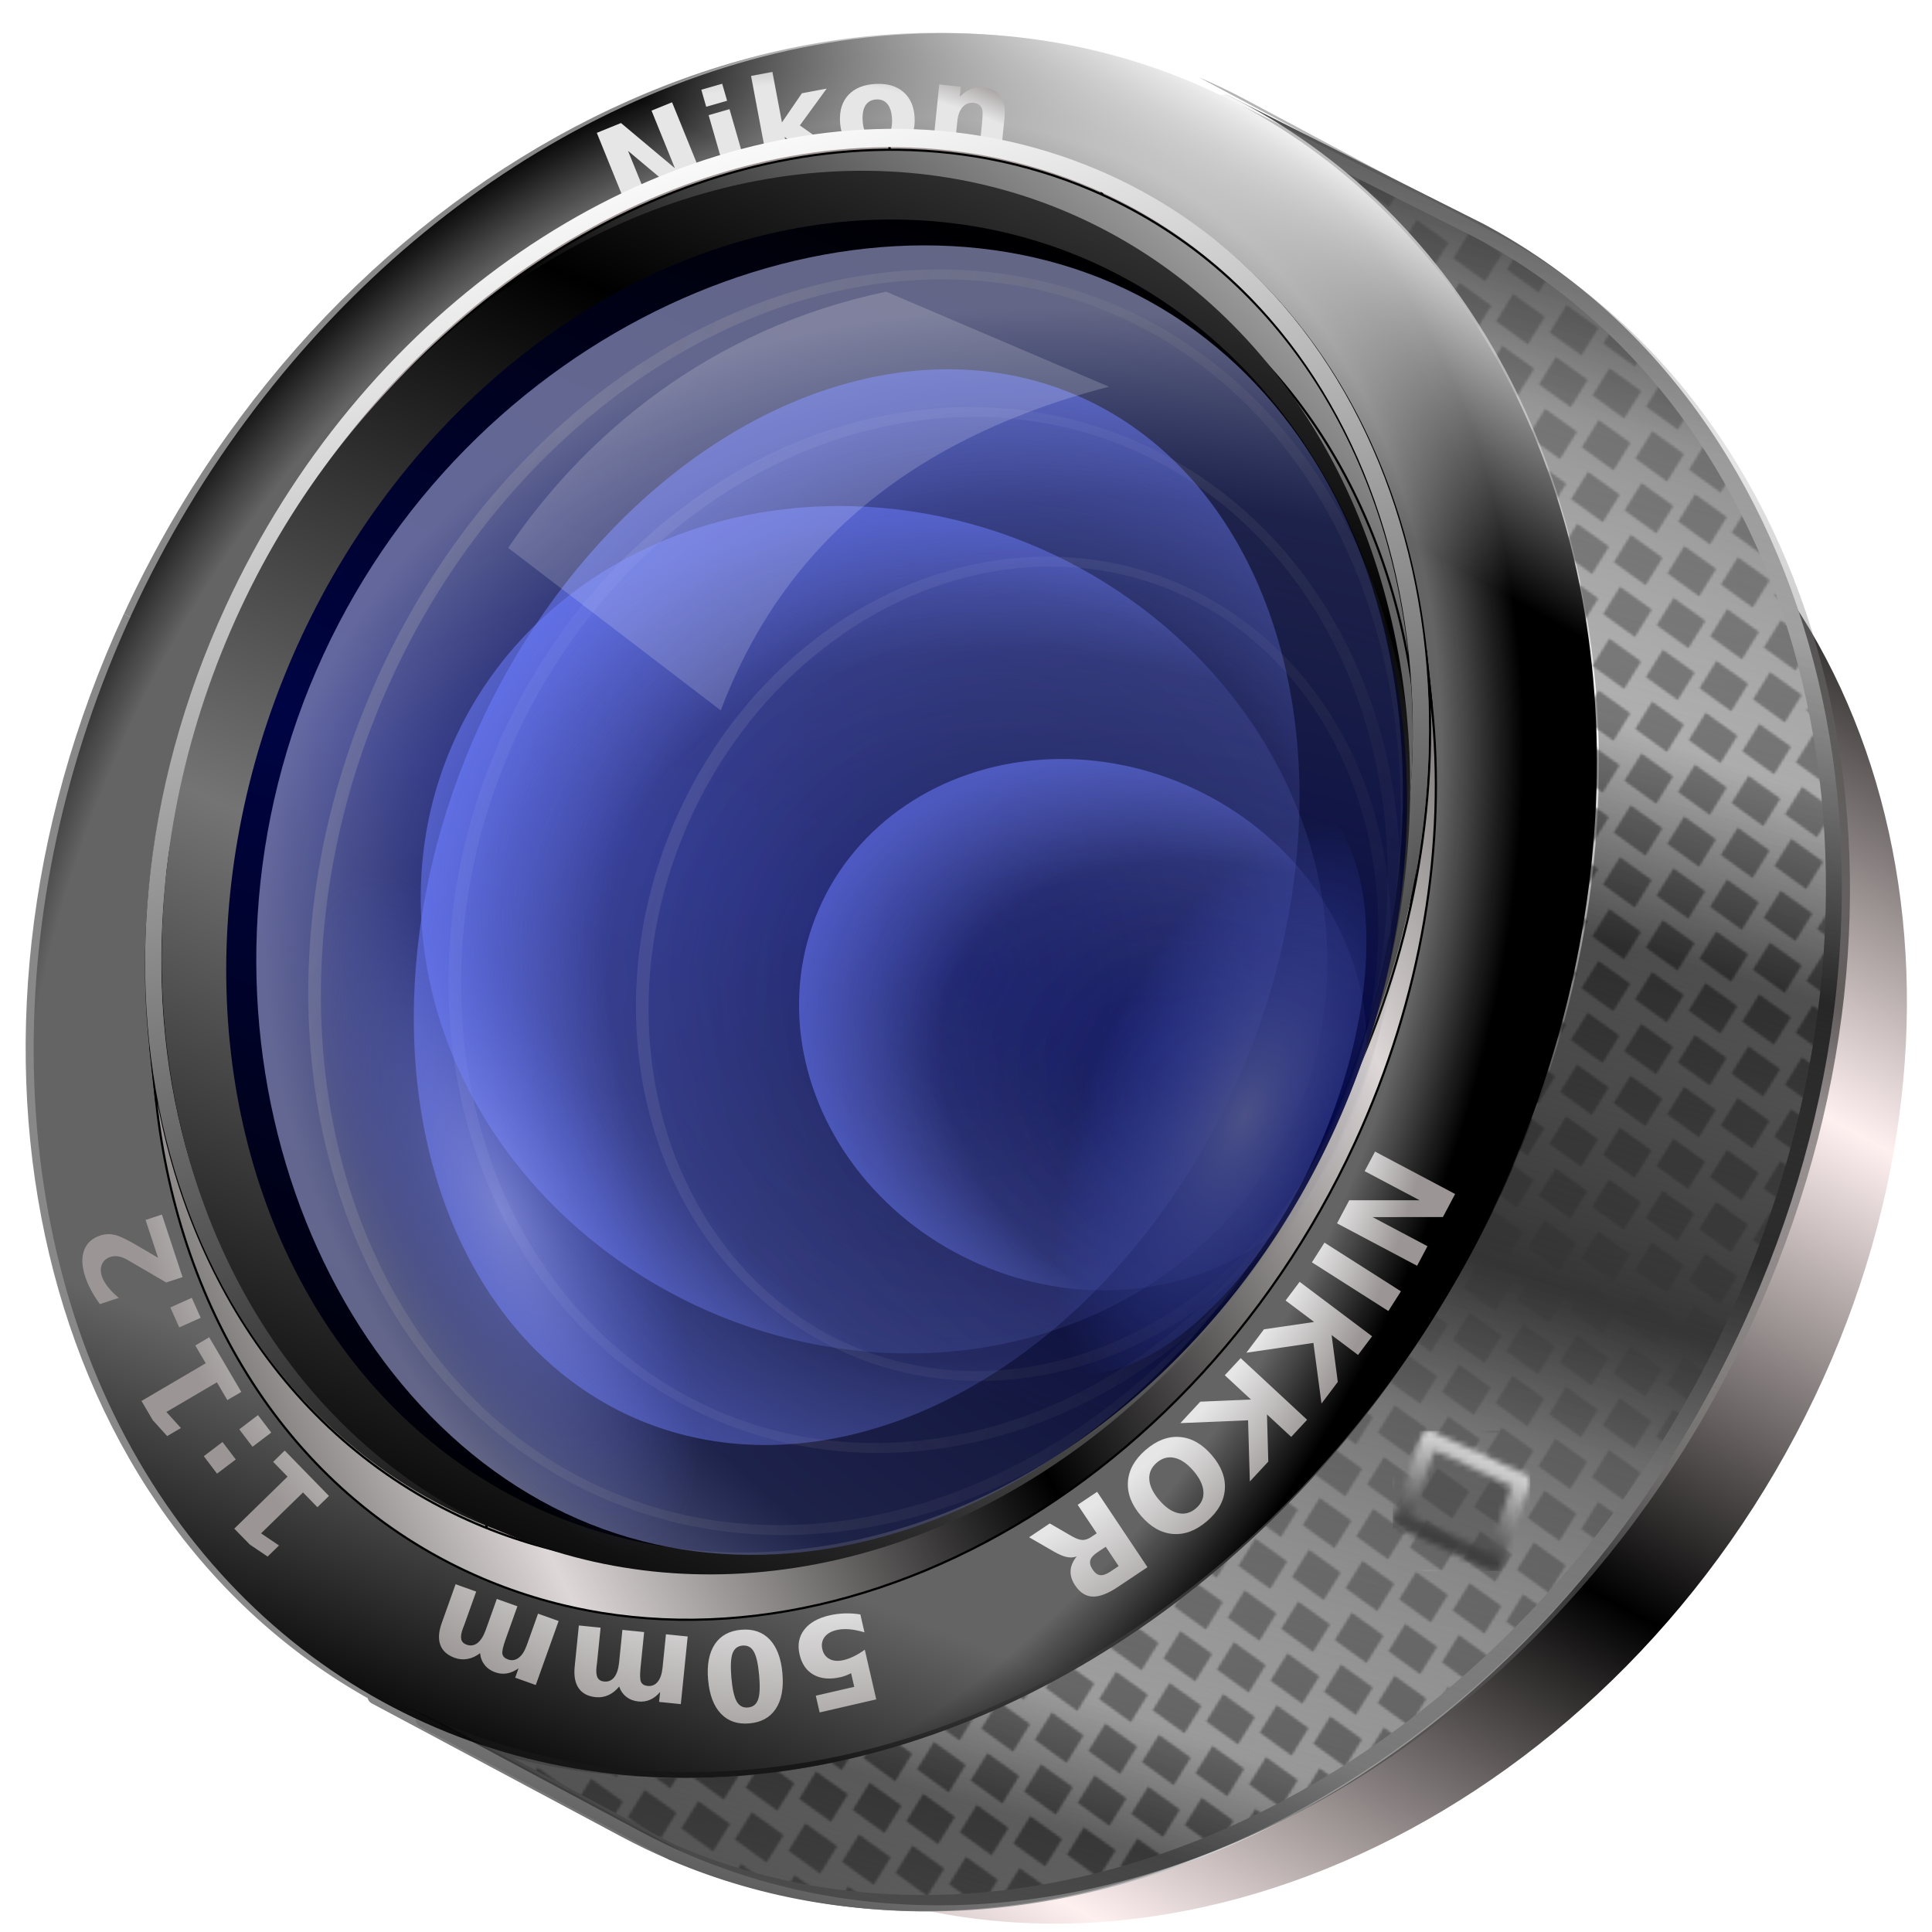 <?xml version="1.0" encoding="UTF-8" standalone="no"?>
<svg
   xmlns:dc="http://purl.org/dc/elements/1.1/"
   xmlns:cc="http://creativecommons.org/ns#"
   xmlns:rdf="http://www.w3.org/1999/02/22-rdf-syntax-ns#"
   xmlns:svg="http://www.w3.org/2000/svg"
   xmlns="http://www.w3.org/2000/svg"
   xmlns:xlink="http://www.w3.org/1999/xlink"
   xmlns:sodipodi="http://sodipodi.sourceforge.net/DTD/sodipodi-0.dtd"
   xmlns:inkscape="http://www.inkscape.org/namespaces/inkscape"
   id="svg2"
   sodipodi:version="0.32"
   inkscape:version="1.0 (4035a4f, 2020-05-01)"
   width="255"
   height="255"
   version="1.0"
   sodipodi:docname="snapshot.svg"
   inkscape:output_extension="org.inkscape.output.svg.inkscape">
  <g
     style="fill:url(#linearGradient5386);fill-opacity:1;stroke:none;stroke-width:0;stroke-linecap:round;stroke-linejoin:round;stroke-miterlimit:4;stroke-dashoffset:0;stroke-opacity:1"
     id="g5245"
     transform="matrix(0.746,0,0,0.746,-283.627,-17.272)">
    <path
       style="fill:url(#linearGradient5380);fill-opacity:1"
       d="m 456.641,328.858 c -2.926,-1.25 -5.771,-2.615 -8.531,-4.089 l 44.106,23.551 c 2.761,1.474 5.605,2.839 8.531,4.089 z"
       id="path5247" />
    <path
       style="fill:url(#linearGradient5382);fill-opacity:1"
       d="m 590.888,37.875 c 2.926,1.25 5.771,2.615 8.531,4.089 l 44.106,23.551 c -2.761,-1.474 -5.605,-2.839 -8.531,-4.089 z"
       id="path5249" />
    <path
       d="M 576.281,44.219 C 636.476,76.36 656.927,160.461 621.5,237.25 c -37.052,80.311 -121.269,122.344 -188,93.844 l 44.094,23.562 c 66.731,28.5 150.979,-13.564 188.031,-93.875 C 701.052,183.992 680.57,99.891 620.375,67.75 Z"
       transform="translate(23.139,-2.239)"
       id="path5251"
       style="fill:url(#linearGradient5384);fill-opacity:1" />
  </g>
  <sodipodi:namedview
     inkscape:window-height="1056"
     inkscape:window-width="1920"
     inkscape:pageshadow="2"
     inkscape:pageopacity="0"
     guidetolerance="10.0"
     gridtolerance="10.0"
     objecttolerance="10.0"
     borderopacity="1.0"
     bordercolor="#666666"
     pagecolor="#ff0000"
     id="base"
     showgrid="false"
     inkscape:zoom="3.4509804"
     inkscape:cx="127.5"
     inkscape:cy="127.5"
     inkscape:window-x="0"
     inkscape:window-y="0"
     inkscape:current-layer="svg2"
     inkscape:document-rotation="0"
     inkscape:window-maximized="1" />
  <defs
     id="defs5">
    <pattern
       patternTransform="matrix(0.379,0.079,-0.076,0.367,599.148,292.804)"
       id="pattern2005"
       xlink:href="#pattern5241"
       inkscape:collect="always" />
    <linearGradient
       inkscape:collect="always"
       id="linearGradient2018">
      <stop
         style="stop-color:#000000;stop-opacity:0.519"
         offset="0"
         id="stop2014" />
      <stop
         style="stop-color:#b8b8b8;stop-opacity:0.366"
         offset="1"
         id="stop2016" />
    </linearGradient>
    <linearGradient
       inkscape:collect="always"
       id="linearGradient1994">
      <stop
         style="stop-color:#000000;stop-opacity:1"
         offset="0"
         id="stop1990" />
      <stop
         style="stop-color:#b8b8b8;stop-opacity:1"
         offset="1"
         id="stop1992" />
    </linearGradient>
    <linearGradient
       id="linearGradient5295">
      <stop
         style="stop-color:#fff0f0;stop-opacity:1;"
         offset="0"
         id="stop5297" />
      <stop
         style="stop-color:#000000;stop-opacity:1;"
         offset="1"
         id="stop5299" />
    </linearGradient>
    <linearGradient
       id="linearGradient5289">
      <stop
         style="stop-color:#000000;stop-opacity:1;"
         offset="0"
         id="stop5291" />
      <stop
         style="stop-color:#fff0f0;stop-opacity:1;"
         offset="1"
         id="stop5293" />
    </linearGradient>
    <linearGradient
       id="linearGradient5283">
      <stop
         id="stop5285"
         offset="0"
         style="stop-color:#000000;stop-opacity:1;" />
      <stop
         id="stop5287"
         offset="1"
         style="stop-color:#fff0f0;stop-opacity:1;" />
    </linearGradient>
    <linearGradient
       inkscape:collect="always"
       id="linearGradient5253">
      <stop
         style="stop-color:#000000;stop-opacity:0.621"
         offset="0"
         id="stop5255" />
      <stop
         style="stop-color:#fff0f0;stop-opacity:0.7"
         offset="1"
         id="stop5257" />
    </linearGradient>
    <pattern
       inkscape:collect="always"
       xlink:href="#pattern4503"
       id="pattern5243"
       patternTransform="matrix(0.746,0,0,0.746,183.819,188.855)" />
    <pattern
       inkscape:collect="always"
       xlink:href="#pattern5239"
       id="pattern5241"
       patternTransform="matrix(0.563,0,0,0.563,599.148,292.804)" />
    <pattern
       inkscape:collect="always"
       xlink:href="#pattern5237"
       id="pattern5239"
       patternTransform="matrix(0.659,0,0,0.659,599.148,292.804)" />
    <pattern
       inkscape:collect="always"
       xlink:href="#pattern5235"
       id="pattern5237"
       patternTransform="matrix(0.755,0,0,0.755,599.148,292.804)" />
    <pattern
       inkscape:collect="always"
       xlink:href="#pattern5233"
       id="pattern5235"
       patternTransform="matrix(0.851,0,0,0.851,599.148,292.804)" />
    <pattern
       inkscape:collect="always"
       xlink:href="#pattern5231"
       id="pattern5233"
       patternTransform="matrix(0.813,0,0,0.813,599.148,292.804)" />
    <pattern
       inkscape:collect="always"
       xlink:href="#pattern5229"
       id="pattern5231"
       patternTransform="matrix(0.836,0,0,0.836,599.148,292.804)" />
    <pattern
       inkscape:collect="always"
       xlink:href="#pattern5227"
       id="pattern5229"
       patternTransform="matrix(0.86,0,0,0.86,599.148,292.804)" />
    <pattern
       inkscape:collect="always"
       xlink:href="#pattern4503"
       id="pattern5227"
       patternTransform="matrix(0.886,0,0,0.886,599.148,292.804)" />
    <linearGradient
       id="linearGradient4495">
      <stop
         style="stop-color:#000000;stop-opacity:1;"
         offset="0"
         id="stop4497" />
      <stop
         style="stop-color:#ffffff;stop-opacity:1"
         offset="1"
         id="stop4499" />
    </linearGradient>
    <linearGradient
       id="linearGradient4471">
      <stop
         style="stop-color:#000000;stop-opacity:1;"
         offset="0"
         id="stop4473" />
      <stop
         style="stop-color:#ffffff;stop-opacity:1;"
         offset="1"
         id="stop4475" />
    </linearGradient>
    <linearGradient
       id="linearGradient3239">
      <stop
         id="stop3241"
         offset="0"
         style="stop-color:#000000;stop-opacity:0.02" />
      <stop
         style="stop-color:#000000;stop-opacity:1"
         offset="1"
         id="stop3243" />
    </linearGradient>
    <linearGradient
       id="linearGradient3221">
      <stop
         style="stop-color:#ffffff;stop-opacity:0;"
         offset="0"
         id="stop3229" />
      <stop
         id="stop3231"
         offset="1"
         style="stop-color:#ffffff;stop-opacity:1;" />
    </linearGradient>
    <linearGradient
       inkscape:collect="always"
       id="linearGradient3572">
      <stop
         style="stop-color:#ffffff;stop-opacity:1"
         offset="0"
         id="stop3574" />
      <stop
         style="stop-color:#000000;stop-opacity:1"
         offset="1"
         id="stop3576" />
    </linearGradient>
    <linearGradient
       inkscape:collect="always"
       id="linearGradient3564">
      <stop
         style="stop-color:#ddd7d7;stop-opacity:1"
         offset="0"
         id="stop3566" />
      <stop
         style="stop-color:#000000;stop-opacity:1"
         offset="1"
         id="stop3568" />
    </linearGradient>
    <linearGradient
       id="linearGradient3207">
      <stop
         style="stop-color:#e6e6e6;stop-opacity:1;"
         offset="0"
         id="stop3209" />
      <stop
         id="stop3215"
         offset="0.5"
         style="stop-color:#e6e6e6;stop-opacity:1;" />
      <stop
         style="stop-color:#e6e6e6;stop-opacity:1;"
         offset="0.75"
         id="stop3217" />
      <stop
         id="stop3219"
         offset="0.875"
         style="stop-color:#e6e6e6;stop-opacity:1;" />
      <stop
         style="stop-color:#9b9595;stop-opacity:1;"
         offset="1"
         id="stop3211" />
    </linearGradient>
    <linearGradient
       id="linearGradient3192">
      <stop
         style="stop-color:#666666;stop-opacity:1;"
         offset="0"
         id="stop3195" />
      <stop
         id="stop3201"
         offset="0.5"
         style="stop-color:#666666;stop-opacity:1;" />
      <stop
         style="stop-color:#666666;stop-opacity:1;"
         offset="0.75"
         id="stop3203" />
      <stop
         id="stop3205"
         offset="0.875"
         style="stop-color:#666666;stop-opacity:1;" />
      <stop
         style="stop-color:#000000;stop-opacity:1;"
         offset="1"
         id="stop3197" />
    </linearGradient>
    <linearGradient
       inkscape:collect="always"
       id="linearGradient3230">
      <stop
         style="stop-color:#f8f8f8;stop-opacity:0.734"
         offset="0"
         id="stop3232" />
      <stop
         style="stop-color:#f8f8f8;stop-opacity:0"
         offset="1"
         id="stop3234" />
    </linearGradient>
    <linearGradient
       id="linearGradient3220"
       inkscape:collect="always">
      <stop
         id="stop3222"
         offset="0"
         style="stop-color:#7d97ef;stop-opacity:0" />
      <stop
         id="stop3224"
         offset="1"
         style="stop-color:#f8f8f8;stop-opacity:0.778" />
    </linearGradient>
    <linearGradient
       inkscape:collect="always"
       id="linearGradient3212">
      <stop
         style="stop-color:#5d72f0;stop-opacity:1"
         offset="0"
         id="stop3214" />
      <stop
         style="stop-color:#000000;stop-opacity:0;"
         offset="1"
         id="stop3216" />
    </linearGradient>
    <linearGradient
       id="linearGradient3202"
       inkscape:collect="always">
      <stop
         id="stop3204"
         offset="0"
         style="stop-color:#23bde1;stop-opacity:1" />
      <stop
         id="stop3206"
         offset="1"
         style="stop-color:#000000;stop-opacity:0;" />
    </linearGradient>
    <linearGradient
       inkscape:collect="always"
       id="linearGradient3190">
      <stop
         style="stop-color:#7d97ef;stop-opacity:1"
         offset="0"
         id="stop3192" />
      <stop
         style="stop-color:#000000;stop-opacity:0;"
         offset="1"
         id="stop3194" />
    </linearGradient>
    <inkscape:perspective
       sodipodi:type="inkscape:persp3d"
       inkscape:vp_x="0 : 409.18109 : 1"
       inkscape:vp_y="0 : 1000 : 0"
       inkscape:vp_z="744.09448 : 409.18109 : 1"
       inkscape:persp3d-origin="372.04724 : 233.78739 : 1"
       id="perspective9" />
    <linearGradient
       inkscape:collect="always"
       xlink:href="#linearGradient3190"
       id="linearGradient3196"
       x1="-265.023"
       y1="33.309"
       x2="-97.855"
       y2="151.639"
       gradientUnits="userSpaceOnUse" />
    <linearGradient
       inkscape:collect="always"
       xlink:href="#linearGradient3202"
       id="linearGradient3200"
       gradientUnits="userSpaceOnUse"
       x1="-265.023"
       y1="33.309"
       x2="-97.855"
       y2="151.639" />
    <linearGradient
       inkscape:collect="always"
       xlink:href="#linearGradient3212"
       id="linearGradient3210"
       gradientUnits="userSpaceOnUse"
       x1="-265.023"
       y1="33.309"
       x2="-97.855"
       y2="151.639" />
    <linearGradient
       inkscape:collect="always"
       xlink:href="#linearGradient3220"
       id="linearGradient3226"
       gradientUnits="userSpaceOnUse"
       x1="-177.464"
       y1="13.856"
       x2="-199.836"
       y2="302.71" />
    <radialGradient
       inkscape:collect="always"
       xlink:href="#linearGradient3230"
       id="radialGradient3238"
       cx="232.913"
       cy="65.616"
       fx="232.913"
       fy="65.616"
       r="63.32"
       gradientTransform="matrix(-0.999,0.054,-0.045,-0.819,468.412,116.687)"
       gradientUnits="userSpaceOnUse" />
    <inkscape:perspective
       id="perspective3296"
       inkscape:persp3d-origin="128 : -31.666667 : 1"
       inkscape:vp_z="256 : 11 : 1"
       inkscape:vp_y="0 : 1000 : 0"
       inkscape:vp_x="0 : 11 : 1"
       sodipodi:type="inkscape:persp3d" />
    <radialGradient
       inkscape:collect="always"
       xlink:href="#linearGradient3192"
       id="radialGradient3199"
       cx="-213.833"
       cy="168.724"
       fx="-210.116"
       fy="136.713"
       r="108.687"
       gradientTransform="matrix(1,0.002,-0.008,1.441,1.449,-69.714)"
       gradientUnits="userSpaceOnUse" />
    <radialGradient
       inkscape:collect="always"
       xlink:href="#linearGradient3207"
       id="radialGradient3213"
       cx="184.691"
       cy="159.534"
       fx="239.221"
       fy="94.342"
       r="121.475"
       gradientTransform="matrix(1,0,0,1.258,3.4267601e-7,-41.235)"
       gradientUnits="userSpaceOnUse" />
    <linearGradient
       inkscape:collect="always"
       xlink:href="#linearGradient3564"
       id="linearGradient3570"
       x1="465.963"
       y1="294.902"
       x2="544.621"
       y2="255.71"
       gradientUnits="userSpaceOnUse"
       spreadMethod="reflect" />
    <linearGradient
       inkscape:collect="always"
       xlink:href="#linearGradient3572"
       id="linearGradient3578"
       x1="450.398"
       y1="16.799"
       x2="521.814"
       y2="261.754"
       gradientUnits="userSpaceOnUse" />
    <linearGradient
       inkscape:collect="always"
       xlink:href="#linearGradient3572"
       id="linearGradient3589"
       x1="363.166"
       y1="158.353"
       x2="458.812"
       y2="48.059"
       gradientUnits="userSpaceOnUse"
       spreadMethod="reflect" />
    <linearGradient
       inkscape:collect="always"
       xlink:href="#linearGradient3572"
       id="linearGradient3604"
       gradientUnits="userSpaceOnUse"
       spreadMethod="reflect"
       x1="363.166"
       y1="158.353"
       x2="458.812"
       y2="48.059" />
    <linearGradient
       inkscape:collect="always"
       xlink:href="#linearGradient3564"
       id="linearGradient3606"
       gradientUnits="userSpaceOnUse"
       spreadMethod="reflect"
       x1="465.963"
       y1="294.902"
       x2="544.621"
       y2="255.71" />
    <linearGradient
       inkscape:collect="always"
       xlink:href="#linearGradient3572"
       id="linearGradient3608"
       gradientUnits="userSpaceOnUse"
       x1="450.398"
       y1="16.799"
       x2="521.814"
       y2="261.754" />
    <linearGradient
       inkscape:collect="always"
       xlink:href="#linearGradient3221"
       id="linearGradient3235"
       x1="-220.822"
       y1="57.421"
       x2="-215.222"
       y2="11.203"
       gradientUnits="userSpaceOnUse" />
    <linearGradient
       inkscape:collect="always"
       xlink:href="#linearGradient3239"
       id="linearGradient3245"
       gradientUnits="userSpaceOnUse"
       x1="-211.665"
       y1="245.862"
       x2="-210.606"
       y2="293.729" />
    <linearGradient
       inkscape:collect="always"
       xlink:href="#linearGradient4471"
       id="linearGradient4477"
       x1="615.628"
       y1="246.444"
       x2="649.426"
       y2="155.38"
       gradientUnits="userSpaceOnUse"
       spreadMethod="reflect" />
    <pattern
       patternUnits="userSpaceOnUse"
       width="24.35"
       height="24.782"
       patternTransform="translate(599.148,292.804)"
       id="pattern4503">
      <rect
         transform="matrix(0.908,0.419,-0.333,0.943,0,0)"
         y="-1.395"
         x="6.68"
         height="15.139"
         width="17.992"
         id="rect4493"
         style="opacity:0.838;fill:#000000;fill-opacity:0.493;stroke:url(#linearGradient4506);stroke-width:2.975;stroke-linecap:round;stroke-linejoin:round;stroke-miterlimit:4;stroke-dasharray:none;stroke-dashoffset:0;stroke-opacity:1" />
    </pattern>
    <linearGradient
       inkscape:collect="always"
       xlink:href="#linearGradient4495"
       id="linearGradient4506"
       gradientUnits="userSpaceOnUse"
       gradientTransform="matrix(0.709,-4.7241413e-8,0,0.78,-348.923,-98.273)"
       x1="514.288"
       y1="143.594"
       x2="514.288"
       y2="124.186" />
    <linearGradient
       inkscape:collect="always"
       xlink:href="#linearGradient5253"
       id="linearGradient5259"
       x1="657.109"
       y1="286.938"
       x2="706.155"
       y2="199.606"
       gradientUnits="userSpaceOnUse"
       spreadMethod="reflect" />
    <linearGradient
       inkscape:collect="always"
       xlink:href="#linearGradient5253"
       id="linearGradient5261"
       gradientUnits="userSpaceOnUse"
       spreadMethod="reflect"
       x1="657.109"
       y1="286.938"
       x2="706.155"
       y2="199.606" />
    <linearGradient
       inkscape:collect="always"
       xlink:href="#linearGradient5253"
       id="linearGradient5263"
       gradientUnits="userSpaceOnUse"
       spreadMethod="reflect"
       x1="657.109"
       y1="286.938"
       x2="706.155"
       y2="199.606" />
    <linearGradient
       inkscape:collect="always"
       xlink:href="#linearGradient5253"
       id="linearGradient5265"
       gradientUnits="userSpaceOnUse"
       spreadMethod="reflect"
       x1="657.109"
       y1="286.938"
       x2="706.155"
       y2="199.606" />
    <linearGradient
       inkscape:collect="always"
       xlink:href="#linearGradient5295"
       id="linearGradient5301"
       x1="693.634"
       y1="220.987"
       x2="643.18"
       y2="309.798"
       gradientUnits="userSpaceOnUse"
       spreadMethod="reflect" />
    <linearGradient
       inkscape:collect="always"
       xlink:href="#linearGradient5295"
       id="linearGradient5346"
       gradientUnits="userSpaceOnUse"
       spreadMethod="reflect"
       x1="693.634"
       y1="220.987"
       x2="643.18"
       y2="309.798" />
    <linearGradient
       inkscape:collect="always"
       xlink:href="#linearGradient5295"
       id="linearGradient5348"
       gradientUnits="userSpaceOnUse"
       spreadMethod="reflect"
       x1="693.634"
       y1="220.987"
       x2="643.18"
       y2="309.798" />
    <linearGradient
       inkscape:collect="always"
       xlink:href="#linearGradient5295"
       id="linearGradient5350"
       gradientUnits="userSpaceOnUse"
       spreadMethod="reflect"
       x1="693.634"
       y1="220.987"
       x2="643.18"
       y2="309.798" />
    <linearGradient
       inkscape:collect="always"
       xlink:href="#linearGradient5295"
       id="linearGradient5352"
       gradientUnits="userSpaceOnUse"
       spreadMethod="reflect"
       x1="693.634"
       y1="220.987"
       x2="643.18"
       y2="309.798" />
    <linearGradient
       inkscape:collect="always"
       xlink:href="#linearGradient4471"
       id="linearGradient5354"
       gradientUnits="userSpaceOnUse"
       spreadMethod="reflect"
       x1="615.628"
       y1="246.444"
       x2="649.426"
       y2="155.38" />
    <radialGradient
       inkscape:collect="always"
       xlink:href="#linearGradient3192"
       id="radialGradient5356"
       gradientUnits="userSpaceOnUse"
       gradientTransform="matrix(0.902,0.001,-0.008,1.266,335.392,-126.9)"
       cx="-213.833"
       cy="168.724"
       fx="-210.116"
       fy="136.713"
       r="108.687" />
    <linearGradient
       inkscape:collect="always"
       xlink:href="#linearGradient3239"
       id="linearGradient5358"
       gradientUnits="userSpaceOnUse"
       x1="-211.665"
       y1="245.862"
       x2="-210.606"
       y2="293.729"
       gradientTransform="matrix(0.902,0,0,0.879,334.085,-65.623)" />
    <linearGradient
       inkscape:collect="always"
       xlink:href="#linearGradient3221"
       id="linearGradient5360"
       gradientUnits="userSpaceOnUse"
       x1="-220.822"
       y1="57.421"
       x2="-215.222"
       y2="11.203"
       gradientTransform="matrix(0.902,0,0,0.879,334.085,-65.623)" />
    <radialGradient
       inkscape:collect="always"
       xlink:href="#linearGradient3207"
       id="radialGradient5362"
       gradientUnits="userSpaceOnUse"
       gradientTransform="matrix(0.746,0,0,0.939,-36.283,-31.243)"
       cx="184.691"
       cy="159.534"
       fx="239.221"
       fy="94.342"
       r="121.475" />
    <linearGradient
       inkscape:collect="always"
       xlink:href="#linearGradient3572"
       id="linearGradient5374"
       gradientUnits="userSpaceOnUse"
       spreadMethod="reflect"
       x1="363.166"
       y1="158.353"
       x2="458.812"
       y2="48.059" />
    <linearGradient
       inkscape:collect="always"
       xlink:href="#linearGradient3564"
       id="linearGradient5376"
       gradientUnits="userSpaceOnUse"
       spreadMethod="reflect"
       x1="465.963"
       y1="294.902"
       x2="544.621"
       y2="255.71" />
    <linearGradient
       inkscape:collect="always"
       xlink:href="#linearGradient3572"
       id="linearGradient5378"
       gradientUnits="userSpaceOnUse"
       x1="450.398"
       y1="16.799"
       x2="521.814"
       y2="261.754" />
    <linearGradient
       inkscape:collect="always"
       xlink:href="#linearGradient5253"
       id="linearGradient5380"
       gradientUnits="userSpaceOnUse"
       spreadMethod="reflect"
       x1="657.109"
       y1="286.938"
       x2="706.155"
       y2="199.606" />
    <linearGradient
       inkscape:collect="always"
       xlink:href="#linearGradient5253"
       id="linearGradient5382"
       gradientUnits="userSpaceOnUse"
       spreadMethod="reflect"
       x1="657.109"
       y1="286.938"
       x2="706.155"
       y2="199.606" />
    <linearGradient
       inkscape:collect="always"
       xlink:href="#linearGradient5253"
       id="linearGradient5384"
       gradientUnits="userSpaceOnUse"
       spreadMethod="reflect"
       x1="657.109"
       y1="286.938"
       x2="706.155"
       y2="199.606" />
    <linearGradient
       inkscape:collect="always"
       xlink:href="#linearGradient5253"
       id="linearGradient5386"
       gradientUnits="userSpaceOnUse"
       spreadMethod="reflect"
       x1="657.109"
       y1="286.938"
       x2="706.155"
       y2="199.606" />
    <linearGradient
       inkscape:collect="always"
       id="linearGradient911">
      <stop
         style="stop-color:#9da9ff;stop-opacity:0"
         offset="0"
         id="stop905" />
      <stop
         id="stop907"
         offset="0.769"
         style="stop-color:#7a89ff;stop-opacity:0.243" />
      <stop
         style="stop-color:#b6bcf0;stop-opacity:0.545"
         offset="1"
         id="stop909" />
    </linearGradient>
    <linearGradient
       id="linearGradient901"
       inkscape:collect="always">
      <stop
         id="stop895"
         offset="0"
         style="stop-color:#9da9ff;stop-opacity:0" />
      <stop
         style="stop-color:#7a89ff;stop-opacity:0.156"
         offset="0.654"
         id="stop897" />
      <stop
         id="stop899"
         offset="1"
         style="stop-color:#6c7dff;stop-opacity:0.545" />
    </linearGradient>
    <linearGradient
       inkscape:collect="always"
       id="linearGradient891">
      <stop
         style="stop-color:#9da9ff;stop-opacity:0"
         offset="0"
         id="stop884" />
      <stop
         id="stop886"
         offset="0.765"
         style="stop-color:#7a89ff;stop-opacity:0.156" />
      <stop
         style="stop-color:#6c7dff;stop-opacity:0.545"
         offset="1"
         id="stop889" />
    </linearGradient>
    <linearGradient
       inkscape:collect="always"
       id="linearGradient887">
      <stop
         style="stop-color:#a0a9f0;stop-opacity:0.523"
         offset="0"
         id="stop883" />
      <stop
         style="stop-color:#5463e3;stop-opacity:0"
         offset="1"
         id="stop885" />
    </linearGradient>
    <linearGradient
       inkscape:collect="always"
       id="linearGradient879">
      <stop
         style="stop-color:#4b5187;stop-opacity:1"
         offset="0"
         id="stop874" />
      <stop
         style="stop-color:#3a4abf;stop-opacity:0"
         offset="1"
         id="stop876" />
    </linearGradient>
    <linearGradient
       id="linearGradient904"
       inkscape:collect="always">
      <stop
         id="stop900"
         offset="0"
         style="stop-color:#9da9ff;stop-opacity:0" />
      <stop
         style="stop-color:#7a89ff;stop-opacity:0.103"
         offset="0.71"
         id="stop879" />
      <stop
         id="stop902"
         offset="1"
         style="stop-color:#6c7dff;stop-opacity:0.545" />
    </linearGradient>
    <linearGradient
       id="linearGradient892"
       inkscape:collect="always">
      <stop
         id="stop888"
         offset="0"
         style="stop-color:#747474;stop-opacity:1" />
      <stop
         id="stop890"
         offset="1"
         style="stop-color:#000000;stop-opacity:1" />
    </linearGradient>
    <linearGradient
       inkscape:collect="always"
       id="linearGradient874">
      <stop
         style="stop-color:#b3b3b3;stop-opacity:1"
         offset="0"
         id="stop870" />
      <stop
         style="stop-color:#767676;stop-opacity:0.181"
         offset="1"
         id="stop872" />
    </linearGradient>
    <linearGradient
       inkscape:collect="always"
       id="linearGradient847">
      <stop
         style="stop-color:#000444;stop-opacity:1"
         offset="0"
         id="stop843" />
      <stop
         style="stop-color:#000000;stop-opacity:1"
         offset="1"
         id="stop845" />
    </linearGradient>
    <linearGradient
       inkscape:collect="always"
       xlink:href="#linearGradient847"
       id="linearGradient853"
       x1="68.994"
       y1="472.102"
       x2="55.726"
       y2="244.155"
       gradientUnits="userSpaceOnUse"
       spreadMethod="reflect"
       gradientTransform="matrix(0.726,0,0,0.464,83.212,-85.635)" />
    <linearGradient
       inkscape:collect="always"
       xlink:href="#linearGradient874"
       id="linearGradient876"
       x1="-20.285"
       y1="463.281"
       x2="197.544"
       y2="463.281"
       gradientUnits="userSpaceOnUse" />
    <linearGradient
       inkscape:collect="always"
       xlink:href="#linearGradient892"
       id="linearGradient886"
       gradientUnits="userSpaceOnUse"
       gradientTransform="matrix(0.768,0,0,0.488,74.898,-96.868)"
       x1="58.813"
       y1="512.032"
       x2="58.326"
       y2="324.04"
       spreadMethod="reflect" />
    <radialGradient
       inkscape:collect="always"
       xlink:href="#linearGradient879"
       id="radialGradient881"
       cx="151.913"
       cy="147.35"
       fx="151.913"
       fy="147.35"
       r="16.019"
       gradientTransform="matrix(1.528,0,0,2.883,-20.486,-289.664)"
       gradientUnits="userSpaceOnUse" />
    <radialGradient
       inkscape:collect="always"
       xlink:href="#linearGradient887"
       id="radialGradient889"
       cx="99.9"
       cy="184.041"
       fx="99.9"
       fy="184.041"
       r="16.019"
       gradientTransform="matrix(1.385,0,0,3.454,-201.8,-396.293)"
       gradientUnits="userSpaceOnUse" />
    <filter
       inkscape:collect="always"
       style="color-interpolation-filters:sRGB"
       id="filter880"
       x="-0.029"
       width="1.057"
       y="-0.021"
       height="1.041">
      <feGaussianBlur
         inkscape:collect="always"
         stdDeviation="0.586"
         id="feGaussianBlur882" />
    </filter>
    <radialGradient
       inkscape:collect="always"
       xlink:href="#linearGradient904"
       id="radialGradient877"
       cx="156.549"
       cy="128.313"
       fx="156.549"
       fy="128.313"
       r="28.929"
       gradientTransform="matrix(0.015,-1.736,2.737,0.01,-134.911,404.54)"
       gradientUnits="userSpaceOnUse" />
    <radialGradient
       inkscape:collect="always"
       xlink:href="#linearGradient891"
       id="radialGradient882"
       cx="139.554"
       cy="130.959"
       fx="139.554"
       fy="130.959"
       r="42.298"
       gradientTransform="matrix(0.035,-1.782,2.987,0.026,-192.275,379.565)"
       gradientUnits="userSpaceOnUse" />
    <radialGradient
       inkscape:collect="always"
       xlink:href="#linearGradient901"
       id="radialGradient893"
       cx="135.204"
       cy="126.693"
       fx="135.204"
       fy="126.693"
       r="42.005"
       gradientTransform="matrix(-0.014,-2.076,2.012,-0.006,-88.213,413.628)"
       gradientUnits="userSpaceOnUse" />
    <radialGradient
       inkscape:collect="always"
       xlink:href="#linearGradient911"
       id="radialGradient903"
       cx="158.057"
       cy="128.094"
       fx="158.057"
       fy="128.094"
       r="54.284"
       gradientTransform="matrix(0.068,-2.071,2.959,0.041,-174.158,456.517)"
       gradientUnits="userSpaceOnUse" />
    <linearGradient
       y2="463.281"
       x2="197.544"
       y1="463.281"
       x1="-20.285"
       gradientUnits="userSpaceOnUse"
       id="linearGradient1220"
       xlink:href="#linearGradient874"
       inkscape:collect="always" />
    <linearGradient
       y2="463.281"
       x2="197.544"
       y1="463.281"
       x1="-20.285"
       gradientUnits="userSpaceOnUse"
       id="linearGradient1222"
       xlink:href="#linearGradient874"
       inkscape:collect="always" />
    <linearGradient
       y2="463.281"
       x2="197.544"
       y1="463.281"
       x1="-20.285"
       gradientUnits="userSpaceOnUse"
       id="linearGradient1224"
       xlink:href="#linearGradient874"
       inkscape:collect="always" />
    <linearGradient
       inkscape:collect="always"
       xlink:href="#linearGradient1994"
       id="linearGradient1996"
       x1="610.715"
       y1="231.569"
       x2="642.274"
       y2="129.124"
       gradientUnits="userSpaceOnUse"
       spreadMethod="reflect" />
    <linearGradient
       inkscape:collect="always"
       xlink:href="#linearGradient2018"
       id="linearGradient2020"
       x1="642.933"
       y1="194.117"
       x2="666.466"
       y2="108.933"
       gradientUnits="userSpaceOnUse"
       spreadMethod="reflect" />
    <linearGradient
       inkscape:collect="always"
       xlink:href="#linearGradient2018"
       id="linearGradient2022"
       gradientUnits="userSpaceOnUse"
       x1="642.933"
       y1="194.117"
       x2="666.466"
       y2="108.933"
       spreadMethod="reflect" />
    <linearGradient
       inkscape:collect="always"
       xlink:href="#linearGradient2018"
       id="linearGradient2024"
       gradientUnits="userSpaceOnUse"
       x1="642.933"
       y1="194.117"
       x2="666.466"
       y2="108.933"
       spreadMethod="reflect" />
    <linearGradient
       inkscape:collect="always"
       xlink:href="#linearGradient2018"
       id="linearGradient2026"
       gradientUnits="userSpaceOnUse"
       x1="642.933"
       y1="194.117"
       x2="666.466"
       y2="108.933"
       spreadMethod="reflect" />
  </defs>
  <g
     id="g3337"
     style="fill:#000000;fill-opacity:0.936;stroke:none;stroke-width:0;stroke-linecap:round;stroke-linejoin:round;stroke-miterlimit:4;stroke-dasharray:none;stroke-dashoffset:0;stroke-opacity:1"
     transform="matrix(1.112,0.475,-0.494,1.07,798.507,113.232)" />
  <g
     transform="matrix(0.698,0,0,0.677,-241.205,9.273)"
     id="g5267"
     style="fill:url(#linearGradient5352);fill-opacity:1;stroke:none;stroke-width:0;stroke-linecap:round;stroke-linejoin:round;stroke-miterlimit:4;stroke-dashoffset:0;stroke-opacity:1">
    <path
       id="path5269"
       d="m 456.641,328.858 c -2.926,-1.25 -5.771,-2.615 -8.531,-4.089 l 44.106,23.551 c 2.761,1.474 5.605,2.839 8.531,4.089 z"
       style="fill:url(#linearGradient5346);fill-opacity:1" />
    <path
       id="path5271"
       d="m 590.888,37.875 c 2.926,1.25 5.771,2.615 8.531,4.089 l 44.106,23.551 c -2.761,-1.474 -5.605,-2.839 -8.531,-4.089 z"
       style="fill:url(#linearGradient5348);fill-opacity:1" />
    <path
       style="fill:url(#linearGradient5350);fill-opacity:1"
       id="path5273"
       transform="translate(23.139,-2.239)"
       d="M 576.281,44.219 C 636.476,76.36 656.927,160.461 621.5,237.25 c -37.052,80.311 -121.269,122.344 -188,93.844 l 44.094,23.562 c 66.731,28.5 150.979,-13.564 188.031,-93.875 C 701.052,183.992 680.57,99.891 620.375,67.75 Z" />
  </g>
  <g
     style="fill:#808080;fill-opacity:0.936;stroke:none;stroke-width:0;stroke-linecap:round;stroke-linejoin:round;stroke-miterlimit:4;stroke-dashoffset:0;stroke-opacity:1"
     id="g4353"
     transform="matrix(0.746,0,0,0.746,-284.183,-17.272)">
    <path
       d="m 456.641,328.858 c -2.926,-1.25 -5.771,-2.615 -8.531,-4.089 l 44.106,23.551 c 2.761,1.474 5.605,2.839 8.531,4.089 z"
       id="path4357" />
    <path
       d="M 448.11,324.769 C 387.915,292.628 367.448,208.526 402.875,131.736 l 44.106,23.551 c -35.427,76.789 -14.96,160.892 45.235,193.033 z"
       id="path4359" />
    <path
       d="M 402.875,131.736 C 439.927,51.425 524.157,9.375 590.888,37.875 l 44.106,23.551 C 568.263,32.926 484.033,74.976 446.981,155.287 Z"
       id="path4361" />
    <path
       d="m 590.888,37.875 c 2.926,1.25 5.771,2.615 8.531,4.089 l 44.106,23.551 c -2.761,-1.474 -5.605,-2.839 -8.531,-4.089 z"
       id="path4363" />
    <path
       d="M 576.281,44.219 C 636.476,76.36 656.927,160.461 621.5,237.25 c -37.052,80.311 -121.269,122.344 -188,93.844 l 44.094,23.562 c 66.731,28.5 150.979,-13.564 188.031,-93.875 C 701.052,183.992 680.57,99.891 620.375,67.75 Z"
       transform="translate(23.139,-2.239)"
       id="path4355"
       style="fill:url(#linearGradient5354);fill-opacity:1" />
  </g>
  <g
     transform="matrix(0.746,0,0,0.746,-284.74,-18.385)"
     id="g4479"
     style="fill:url(#pattern5241);fill-opacity:1;stroke:url(#linearGradient1996);stroke-width:2.816;stroke-linecap:round;stroke-linejoin:round;stroke-miterlimit:4;stroke-dashoffset:0;stroke-opacity:1;stroke-dasharray:none">
    <path
       id="path4481"
       d="m 456.641,328.858 c -2.926,-1.25 -5.771,-2.615 -8.531,-4.089 l 44.106,23.551 c 2.761,1.474 5.605,2.839 8.531,4.089 z"
       style="fill:url(#pattern5241);fill-opacity:1;stroke:url(#linearGradient1996);stroke-width:2.816;stroke-miterlimit:4;stroke-dasharray:none" />
    <path
       id="path4487"
       d="m 590.888,37.875 c 2.926,1.25 5.771,2.615 8.531,4.089 l 44.106,23.551 c -2.761,-1.474 -5.605,-2.839 -8.531,-4.089 z"
       style="fill:url(#pattern5241);fill-opacity:1;stroke:url(#linearGradient1996);stroke-width:2.816;stroke-miterlimit:4;stroke-dasharray:none" />
    <path
       style="fill:url(#pattern2005);fill-opacity:1;stroke:url(#linearGradient1996);stroke-width:2.816;stroke-miterlimit:4;stroke-dasharray:none"
       id="path4489"
       transform="translate(23.139,-2.239)"
       d="M 575.116,44.996 C 635.31,77.137 656.927,160.461 621.5,237.25 c -37.052,80.311 -121.269,122.344 -188,93.844 l 44.094,23.562 c 66.731,28.5 150.979,-13.564 188.031,-93.875 C 701.052,183.992 680.57,99.891 620.375,67.75 Z"
       sodipodi:nodetypes="csccscc" />
  </g>
  <ellipse
     ry="119.499"
     rx="98.039"
     cy="67.665"
     cx="147.779"
     transform="matrix(0.92,0.393,-0.419,0.908,0,0)"
     id="path3166"
     style="fill:url(#radialGradient5356);fill-opacity:1;stroke:none;stroke-width:0;stroke-linecap:round;stroke-linejoin:round;stroke-miterlimit:4;stroke-dasharray:none;stroke-dashoffset:0;stroke-opacity:1" />
  <ellipse
     ry="119.499"
     rx="98.039"
     cy="67.665"
     cx="147.779"
     transform="matrix(0.92,0.393,-0.419,0.908,0,0)"
     id="path3237"
     style="fill:url(#linearGradient5358);fill-opacity:1;stroke:none;stroke-width:0;stroke-linecap:round;stroke-linejoin:round;stroke-miterlimit:4;stroke-dasharray:none;stroke-dashoffset:0;stroke-opacity:1" />
  <ellipse
     ry="119.919"
     rx="98.039"
     cy="67.665"
     cx="147.779"
     style="fill:url(#linearGradient5360);fill-opacity:1;stroke:none;stroke-width:0;stroke-linecap:round;stroke-linejoin:round;stroke-miterlimit:4;stroke-dasharray:none;stroke-dashoffset:0;stroke-opacity:1"
     id="path3219"
     transform="matrix(0.92,0.393,-0.419,0.908,0,0)" />
  <path
     style="font-style:normal;font-variant:normal;font-weight:bold;font-stretch:normal;font-size:22px;line-height:125%;font-family:'Bitstream Vera Sans';-inkscape-font-specification:'Bitstream Vera Sans Bold';text-align:start;writing-mode:lr-tb;text-anchor:start;fill:url(#radialGradient5362);fill-opacity:1;stroke:none;stroke-width:0.746px;stroke-linecap:butt;stroke-linejoin:miter;stroke-opacity:1"
     d="m 192.058,157.593 -1.613,3.044 -9.286,0.004 7.25,3.84 -1.369,2.584 -10.57,-5.599 1.613,-3.044 9.286,-0.004 -7.25,-3.84 1.369,-2.584 10.57,5.599 m -7.154,12.844 -1.657,2.601 -10.088,-6.426 1.657,-2.601 10.088,6.426 m -3.807,5.934 -1.853,2.466 -3.49,-2.623 0.819,6.178 -2.152,2.863 -1.067,-8.008 -8.851,1.295 2.32,-3.087 6.625,-0.974 -3.766,-2.83 1.853,-2.466 9.562,7.187 m -8.576,11.02 -2.098,2.261 -3.2,-2.97 0.176,6.229 -2.436,2.625 -0.233,-8.075 -8.937,0.373 2.627,-2.83 6.69,-0.283 -3.453,-3.205 2.098,-2.261 8.767,8.137 m -14.667,11.682 c 0.713,-0.613 1.039,-1.351 0.98,-2.216 -0.06,-0.864 -0.5,-1.774 -1.322,-2.73 -0.818,-0.952 -1.65,-1.522 -2.496,-1.711 -0.846,-0.189 -1.625,0.023 -2.338,0.636 -0.717,0.616 -1.045,1.357 -0.986,2.221 0.06,0.864 0.499,1.772 1.317,2.724 0.822,0.956 1.655,1.528 2.501,1.717 0.845,0.189 1.627,-0.025 2.344,-0.641 m 1.457,1.695 c -1.458,1.253 -2.959,1.818 -4.502,1.694 -1.543,-0.124 -2.947,-0.921 -4.211,-2.391 -1.26,-1.466 -1.836,-2.972 -1.727,-4.516 0.109,-1.545 0.893,-2.944 2.351,-4.197 1.454,-1.25 2.955,-1.815 4.502,-1.694 1.543,0.124 2.945,0.919 4.206,2.385 1.264,1.47 1.841,2.978 1.732,4.522 -0.113,1.548 -0.897,2.947 -2.351,4.197 m -14.451,4.103 c -0.537,0.359 -0.855,0.716 -0.952,1.07 -0.102,0.357 7e-5,0.764 0.306,1.222 0.303,0.453 0.637,0.699 1.003,0.737 0.361,0.041 0.811,-0.118 1.348,-0.477 l 1.079,-0.721 -1.705,-2.551 -1.079,0.721 m -0.105,-2.493 -2.515,-3.764 2.565,-1.714 6.646,9.945 -3.917,2.617 c -1.31,0.875 -2.416,1.296 -3.318,1.263 -0.907,-0.03 -1.677,-0.52 -2.312,-1.471 -0.439,-0.657 -0.64,-1.304 -0.602,-1.939 0.033,-0.633 0.303,-1.262 0.809,-1.89 -0.404,0.154 -0.839,0.182 -1.304,0.081 -0.467,-0.093 -1.034,-0.331 -1.701,-0.714 l -3.279,-1.894 2.731,-1.825 2.864,1.661 c 0.577,0.334 1.052,0.508 1.427,0.521 0.37,0.016 0.764,-0.116 1.182,-0.395 l 0.726,-0.485 m -29.103,21.921 -7.471,1.722 -0.509,-2.209 5.074,-1.17 -0.416,-1.803 c -0.215,0.115 -0.433,0.215 -0.655,0.299 -0.226,0.09 -0.464,0.164 -0.713,0.222 -1.421,0.327 -2.609,0.226 -3.564,-0.305 -0.954,-0.526 -1.578,-1.423 -1.87,-2.693 -0.29,-1.26 -0.086,-2.345 0.614,-3.257 0.694,-0.911 1.807,-1.543 3.337,-1.895 0.661,-0.152 1.332,-0.238 2.012,-0.258 0.674,-0.024 1.361,0.021 2.061,0.133 l 0.545,2.365 c -0.719,-0.218 -1.383,-0.353 -1.992,-0.404 -0.614,-0.05 -1.174,-0.017 -1.679,0.099 -0.729,0.168 -1.26,0.477 -1.595,0.927 -0.339,0.456 -0.438,0.989 -0.298,1.598 0.142,0.614 0.464,1.05 0.967,1.306 0.498,0.258 1.111,0.303 1.84,0.135 0.432,-0.1 0.879,-0.263 1.342,-0.49 0.464,-0.222 0.95,-0.515 1.458,-0.879 l 1.511,6.558 m -19.117,-2.833 c 0.131,1.49 0.365,2.525 0.7,3.107 0.331,0.587 0.826,0.852 1.485,0.794 0.66,-0.058 1.104,-0.406 1.332,-1.042 0.229,-0.631 0.277,-1.692 0.146,-3.182 -0.133,-1.506 -0.367,-2.555 -0.704,-3.147 -0.336,-0.592 -0.834,-0.859 -1.494,-0.801 -0.654,0.058 -1.095,0.408 -1.323,1.05 -0.228,0.642 -0.275,1.716 -0.142,3.222 m -3.075,0.247 c -0.174,-1.974 0.117,-3.536 0.874,-4.685 0.757,-1.144 1.918,-1.786 3.482,-1.923 1.57,-0.138 2.827,0.29 3.773,1.284 0.946,1 1.506,2.486 1.68,4.46 0.174,1.979 -0.117,3.541 -0.874,4.685 -0.757,1.15 -1.92,1.794 -3.489,1.932 -1.564,0.138 -2.819,-0.293 -3.765,-1.293 -0.946,-0.994 -1.505,-2.481 -1.68,-4.46 m -11.742,0.886 c -0.417,0.516 -0.888,0.892 -1.411,1.129 -0.529,0.242 -1.091,0.332 -1.686,0.272 -1.026,-0.104 -1.775,-0.499 -2.247,-1.186 -0.473,-0.687 -0.648,-1.633 -0.525,-2.84 l 0.551,-5.436 2.869,0.291 -0.472,4.655 c -0.012,0.069 -0.022,0.14 -0.03,0.214 -0.013,0.074 -0.026,0.18 -0.04,0.318 -0.064,0.632 -0.018,1.099 0.14,1.399 0.157,0.306 0.443,0.48 0.857,0.522 0.542,0.055 0.984,-0.126 1.327,-0.542 0.338,-0.417 0.554,-1.047 0.651,-1.891 l 0.445,-4.384 2.869,0.291 -0.472,4.655 c -0.1,0.988 -0.08,1.632 0.062,1.931 0.141,0.304 0.429,0.478 0.865,0.523 0.547,0.056 0.993,-0.127 1.336,-0.549 0.343,-0.416 0.557,-1.041 0.641,-1.876 l 0.445,-4.392 2.869,0.291 -0.905,8.927 -2.869,-0.291 0.133,-1.307 c -0.402,0.469 -0.842,0.808 -1.319,1.018 -0.483,0.209 -0.998,0.285 -1.545,0.23 -0.616,-0.062 -1.146,-0.267 -1.589,-0.612 -0.443,-0.346 -0.759,-0.799 -0.949,-1.361 m -18.357,-4.401 c -0.529,0.401 -1.076,0.654 -1.64,0.758 -0.572,0.108 -1.139,0.061 -1.702,-0.14 -0.971,-0.347 -1.603,-0.91 -1.898,-1.69 -0.294,-0.78 -0.238,-1.741 0.17,-2.883 l 1.837,-5.146 2.716,0.97 -1.573,4.406 c -0.028,0.064 -0.055,0.131 -0.08,0.201 -0.03,0.069 -0.069,0.168 -0.115,0.299 -0.214,0.599 -0.28,1.063 -0.199,1.392 0.079,0.334 0.315,0.572 0.707,0.712 0.513,0.183 0.986,0.114 1.418,-0.208 0.428,-0.324 0.789,-0.884 1.085,-1.68 l 1.482,-4.15 2.716,0.97 -1.573,4.406 c -0.334,0.936 -0.468,1.565 -0.402,1.889 0.064,0.329 0.302,0.567 0.715,0.715 0.518,0.185 0.994,0.114 1.429,-0.213 0.433,-0.322 0.79,-0.878 1.072,-1.668 l 1.484,-4.157 2.716,0.97 -3.017,8.451 -2.716,-0.97 0.442,-1.237 c -0.503,0.359 -1.011,0.583 -1.525,0.672 -0.519,0.087 -1.037,0.038 -1.555,-0.147 -0.583,-0.208 -1.049,-0.533 -1.396,-0.975 -0.347,-0.442 -0.546,-0.958 -0.596,-1.548 m -21.472,-19.267 -1.903,-1.949 -5.533,5.4 2.366,1.598 -1.502,1.466 -2.355,-1.587 -2.048,-2.098 7.035,-6.866 -1.903,-1.949 1.525,-1.488 5.842,5.986 -1.525,1.488 m -13.248,-4.43 -1.747,-2.305 2.471,-1.873 1.747,2.305 -2.471,1.873 m 4.68,-3.547 -1.747,-2.305 2.471,-1.873 1.747,2.305 -2.471,1.873 m -3.318,-6.159 -1.379,-2.349 -6.667,3.914 1.913,2.119 -1.81,1.063 -1.905,-2.105 -1.484,-2.529 8.477,-4.977 -1.379,-2.349 1.838,-1.079 4.234,7.213 -1.838,1.079 m -6.35,-9.596 -1.179,-2.632 2.829,-1.268 1.179,2.632 -2.829,1.268 m -2.795,-9.183 -1.649,-4.999 2.153,-0.71 2.723,8.255 -2.153,0.71 -5.028,-2.939 c -0.457,-0.26 -0.874,-0.426 -1.253,-0.498 -0.378,-0.072 -0.74,-0.051 -1.085,0.063 -0.533,0.176 -0.902,0.497 -1.108,0.964 -0.207,0.462 -0.213,0.99 -0.018,1.583 0.151,0.456 0.414,0.923 0.791,1.401 0.372,0.479 0.853,0.965 1.442,1.456 l -2.495,0.823 c -0.436,-0.587 -0.816,-1.185 -1.14,-1.792 -0.329,-0.606 -0.596,-1.218 -0.8,-1.837 -0.448,-1.359 -0.497,-2.513 -0.146,-3.461 0.349,-0.953 1.059,-1.606 2.129,-1.959 0.619,-0.204 1.25,-0.235 1.893,-0.093 0.638,0.144 1.575,0.58 2.811,1.308 l 2.931,1.724 m 57.911,-148.48 3.192,-1.296 7.116,5.966 -3.085,-7.602 2.71,-1.1 4.498,11.083 -3.192,1.296 -7.116,-5.966 3.085,7.602 -2.71,1.1 -4.498,-11.083 m 14.759,-2.334 2.756,-0.793 2.482,8.623 -2.756,0.793 -2.482,-8.623 m -0.966,-3.357 2.756,-0.793 0.647,2.248 -2.756,0.793 -0.647,-2.248 m 6.566,-1.822 2.818,-0.531 1.257,6.668 2.633,-3.847 3.275,-0.618 -3.543,4.859 5.545,3.895 -3.417,0.644 -4.134,-3.028 0.693,3.677 -2.818,0.531 -2.31,-12.25 m 16.541,3.103 c -0.635,0.033 -1.108,0.287 -1.421,0.763 -0.307,0.47 -0.439,1.135 -0.395,1.994 0.044,0.859 0.243,1.509 0.597,1.951 0.359,0.436 0.856,0.638 1.491,0.605 0.624,-0.032 1.09,-0.283 1.397,-0.753 0.307,-0.476 0.439,-1.143 0.395,-2.002 -0.044,-0.859 -0.243,-1.506 -0.597,-1.943 -0.354,-0.442 -0.843,-0.647 -1.467,-0.615 m -0.105,-2.048 c 1.542,-0.079 2.766,0.275 3.672,1.063 0.912,0.788 1.406,1.917 1.481,3.39 0.075,1.472 -0.3,2.647 -1.127,3.523 -0.821,0.876 -2.003,1.354 -3.545,1.433 -1.547,0.079 -2.779,-0.275 -3.696,-1.062 -0.912,-0.788 -1.406,-1.917 -1.481,-3.39 -0.075,-1.472 0.3,-2.647 1.127,-3.523 0.832,-0.877 2.022,-1.355 3.569,-1.434 m 17.02,4.483 -0.557,5.435 -2.869,-0.294 0.091,-0.885 0.336,-3.276 c 0.079,-0.77 0.115,-1.304 0.107,-1.6 -0.002,-0.295 -0.038,-0.517 -0.109,-0.664 -0.092,-0.197 -0.229,-0.356 -0.41,-0.477 -0.18,-0.126 -0.393,-0.201 -0.637,-0.226 -0.595,-0.061 -1.086,0.122 -1.474,0.55 -0.387,0.422 -0.622,1.04 -0.705,1.853 l -0.45,4.391 -2.853,-0.292 0.914,-8.926 2.853,0.292 -0.134,1.307 c 0.484,-0.477 0.98,-0.812 1.488,-1.007 0.509,-0.2 1.056,-0.27 1.64,-0.21 1.031,0.106 1.779,0.502 2.246,1.188 0.472,0.687 0.646,1.634 0.522,2.84"
     id="text3158" />
  <g
     id="g3591"
     transform="matrix(0.722,0,0,0.722,-254.371,11.398)">
    <g
       id="g3448"
       style="fill:#a09696;fill-opacity:1;stroke:#000000;stroke-width:0.4;stroke-linecap:round;stroke-linejoin:round;stroke-miterlimit:4;stroke-dasharray:none;stroke-dashoffset:0;stroke-opacity:1">
      <path
         style="fill:#a09696;fill-opacity:1"
         id="path3450"
         d="m 514.627,8.263 c -47.273,0.544 -96.275,33.966 -120.844,87.219 l 1.063,9.943 C 419.414,52.172 468.417,18.75 515.69,18.206 Z" />
      <path
         style="fill:#a09696;fill-opacity:1"
         id="path3452"
         d="m 393.783,95.482 c -12.357,26.785 -16.704,54.619 -13.99,80.009 l 1.063,9.943 c -2.713,-25.391 1.633,-53.225 13.99,-80.009 z" />
      <path
         style="fill:#a09696;fill-opacity:1"
         id="path3460"
         d="M 612.961,103.128 C 608.769,63.903 587.728,30.509 553.346,15.825 l 1.063,9.943 c 34.382,14.684 55.423,48.078 59.615,87.303 z" />
      <path
         style="fill:#a09696;fill-opacity:1"
         id="path3462"
         d="M 553.346,15.825 C 540.956,10.534 527.863,8.11 514.627,8.263 l 1.063,9.943 c 13.236,-0.152 26.329,2.271 38.719,7.562 z" />
      <path
         id="path3464"
         d="m 514.156,11.594 c -46.071,0.53 -93.837,33.1 -117.781,85 -12.043,26.103 -16.269,53.255 -13.625,78 l 1.062,9.938 c -2.644,-24.745 1.582,-51.866 13.625,-77.969 23.944,-51.9 71.71,-84.47 117.781,-85 12.9,-0.148 25.675,2.218 37.75,7.375 C 586.479,43.249 606.978,75.777 611.062,114 L 610,104.062 c -4.085,-38.223 -24.584,-70.782 -58.094,-85.094 -12.075,-5.157 -24.85,-7.523 -37.75,-7.375 z"
         style="fill:url(#linearGradient5374);fill-opacity:1" />
      <path
         style="fill:#a09696;fill-opacity:1"
         id="path3468"
         d="m 610.011,104.053 c 2.644,24.738 -1.592,51.858 -13.634,77.96 l 1.063,9.943 c 12.042,-26.102 16.278,-53.222 13.634,-77.96 z" />
      <path
         style="fill:#a09696;fill-opacity:1"
         id="path3470"
         d="M 596.377,182.013 C 565.728,248.444 496.044,283.244 440.846,259.669 l 1.063,9.943 c 55.198,23.574 124.883,-11.225 155.531,-77.656 z" />
      <path
         style="fill:#a09696;fill-opacity:1"
         id="path3472"
         d="m 440.846,259.669 c -33.509,-14.311 -54.017,-46.858 -58.102,-85.089 l 1.063,9.943 c 4.086,38.23 24.593,70.777 58.102,85.089 z" />
      <path
         id="path3456"
         d="m 612.969,103.125 c 2.713,25.391 -1.643,53.215 -14,80 -31.448,68.164 -102.925,103.846 -159.562,79.656 -34.382,-14.684 -55.433,-48.056 -59.625,-87.281 l 1.062,9.938 c 4.192,39.225 25.243,72.628 59.625,87.312 56.638,24.189 128.115,-11.492 159.562,-79.656 12.357,-26.785 16.713,-54.641 14,-80.031 z"
         style="fill:url(#linearGradient5376);fill-opacity:1" />
    </g>
    <path
       id="path2386"
       d="m 514.448,7.769 c -47.273,0.544 -96.275,33.966 -120.844,87.219 -31.448,68.164 -11.013,143.123 45.625,167.312 56.638,24.189 128.115,-11.492 159.562,-79.656 31.448,-68.164 11.013,-143.123 -45.625,-167.312 -12.39,-5.291 -25.482,-7.715 -38.719,-7.563 z m -0.469,3.344 c 12.9,-0.148 25.675,2.218 37.75,7.375 55.198,23.574 75.117,96.6 44.469,163.031 -30.649,66.432 -100.333,101.231 -155.531,77.656 -55.198,-23.575 -75.117,-96.631 -44.469,-163.062 23.944,-51.9 71.71,-84.47 117.781,-85 z"
       style="fill:url(#linearGradient5378);fill-opacity:1;stroke:none;stroke-width:0;stroke-linecap:round;stroke-linejoin:round;stroke-miterlimit:4;stroke-dasharray:none;stroke-dashoffset:0;stroke-opacity:1" />
  </g>
  <rect
     style="fill:url(#pattern5243);stroke:none;stroke-width:0.746"
     width="18.16"
     height="18.483"
     x="183.819"
     y="188.855"
     id="rect4508" />
  <g
     transform="matrix(0.789,0.344,-0.356,0.822,45.399,-36.512)"
     id="g1335">
    <ellipse
       ry="105.772"
       rx="92.884"
       cy="129.194"
       cx="132.225"
       id="ellipse884"
       style="opacity:1;fill:url(#linearGradient886);fill-opacity:1;stroke:none;stroke-width:0.612;stroke-linecap:round;stroke-linejoin:round;stroke-miterlimit:4;stroke-dasharray:none;stroke-dashoffset:0;stroke-opacity:1" />
    <ellipse
       style="opacity:1;fill:url(#linearGradient853);fill-opacity:1;stroke:none;stroke-width:0.58;stroke-linecap:round;stroke-linejoin:round;stroke-miterlimit:4;stroke-dasharray:none;stroke-dashoffset:0;stroke-opacity:1"
       id="ellipse821"
       cx="137.366"
       cy="129.194"
       rx="87.743"
       ry="100.516" />
    <path
       sodipodi:nodetypes="sssss"
       inkscape:connector-curvature="0"
       id="path817"
       d="m 224.137,129.547 c 0,54.787 -36.623,99.2 -81.8,99.2 -45.177,0 -88.508,-44.414 -88.508,-99.2 0,-54.787 43.331,-99.2 88.508,-99.2 45.177,2e-6 81.8,44.414 81.8,99.2 z"
       style="opacity:1;fill:url(#radialGradient903);fill-opacity:1;stroke:none;stroke-width:0.556;stroke-linecap:round;stroke-linejoin:round;stroke-miterlimit:4;stroke-dasharray:none;stroke-dashoffset:0;stroke-opacity:1" />
    <g
       transform="matrix(0.751,0,0,0.496,78.243,-100.995)"
       style="stroke:url(#linearGradient876);stroke-width:2.7;stroke-miterlimit:4;stroke-dasharray:none;stroke-opacity:0.259"
       id="g868">
      <ellipse
         style="opacity:1;fill:none;fill-opacity:1;stroke:url(#linearGradient1220);stroke-width:2.7;stroke-linecap:round;stroke-linejoin:round;stroke-miterlimit:4;stroke-dasharray:none;stroke-dashoffset:0;stroke-opacity:0.259"
         id="ellipse859"
         cx="88.312"
         cy="463.281"
         rx="107.447"
         ry="191.508" />
      <ellipse
         ry="156.857"
         rx="93.575"
         cy="463.281"
         cx="102.479"
         id="ellipse861"
         style="opacity:1;fill:none;fill-opacity:1;stroke:url(#linearGradient1222);stroke-width:2.7;stroke-linecap:round;stroke-linejoin:round;stroke-miterlimit:4;stroke-dasharray:none;stroke-dashoffset:0;stroke-opacity:0.259" />
      <ellipse
         style="opacity:1;fill:none;fill-opacity:1;stroke:url(#linearGradient1224);stroke-width:2.7;stroke-linecap:round;stroke-linejoin:round;stroke-miterlimit:4;stroke-dasharray:none;stroke-dashoffset:0;stroke-opacity:0.259"
         id="ellipse863"
         cx="122.314"
         cy="463.281"
         rx="74.081"
         ry="123.195" />
    </g>
    <ellipse
       style="opacity:1;fill:url(#radialGradient893);fill-opacity:1;stroke:none;stroke-width:0.448;stroke-linecap:round;stroke-linejoin:round;stroke-miterlimit:4;stroke-dasharray:none;stroke-dashoffset:0;stroke-opacity:1"
       id="ellipse831"
       cx="144.283"
       cy="129.695"
       rx="64.162"
       ry="82.084" />
    <ellipse
       ry="61.279"
       rx="70.611"
       cy="131.72"
       cx="148.108"
       id="ellipse835"
       style="opacity:1;fill:url(#radialGradient882);fill-opacity:1;stroke:none;stroke-width:0.406;stroke-linecap:round;stroke-linejoin:round;stroke-miterlimit:4;stroke-dasharray:none;stroke-dashoffset:0;stroke-opacity:1" />
    <ellipse
       style="opacity:1;fill:url(#radialGradient877);fill-opacity:1;stroke:none;stroke-width:0.255;stroke-linecap:round;stroke-linejoin:round;stroke-miterlimit:4;stroke-dasharray:none;stroke-dashoffset:0;stroke-opacity:1"
       id="ellipse839"
       cx="183.271"
       cy="132.253"
       rx="44.189"
       ry="38.441" />
    <ellipse
       ry="46.179"
       rx="24.468"
       cy="134.267"
       cx="199.488"
       id="path855"
       style="opacity:1;fill:url(#radialGradient881);fill-opacity:1;stroke:none;stroke-width:0.464;stroke-linecap:round;stroke-linejoin:round;stroke-miterlimit:4;stroke-dasharray:none;stroke-dashoffset:0;stroke-opacity:1" />
    <ellipse
       transform="matrix(0.923,-0.386,0.716,0.698,0,0)"
       style="opacity:1;fill:url(#radialGradient889);fill-opacity:1;stroke:none;stroke-width:0.483;stroke-linecap:round;stroke-linejoin:round;stroke-miterlimit:4;stroke-dasharray:none;stroke-dashoffset:0;stroke-opacity:1"
       id="ellipse857"
       cx="-63.416"
       cy="239.295"
       rx="22.189"
       ry="55.32" />
    <path
       transform="matrix(1.528,0,0,0.976,-25.063,6.542)"
       sodipodi:nodetypes="ccccc"
       inkscape:connector-curvature="0"
       id="path874"
       d="M 113.301,38.938 C 96.134,59.184 89.691,82.227 90.465,107.153 L 64.409,97.491 c 2.561,-20.265 9.821,-42.512 24.592,-58.261 z"
       style="fill:#ffffff;fill-opacity:0.177;stroke:none;stroke-width:1px;stroke-linecap:butt;stroke-linejoin:miter;stroke-opacity:1;filter:url(#filter880)" />
  </g>
  <g
     style="fill:url(#linearGradient2020);fill-opacity:1;stroke:none;stroke-width:2.816;stroke-linecap:round;stroke-linejoin:round;stroke-miterlimit:4;stroke-dasharray:none;stroke-dashoffset:0;stroke-opacity:1"
     id="g2004"
     transform="matrix(0.746,0,0,0.746,-282.616,-18.078)">
    <path
       style="fill:url(#linearGradient2022);fill-opacity:1;stroke:none;stroke-width:2.816;stroke-miterlimit:4;stroke-dasharray:none"
       d="m 456.641,328.858 c -2.926,-1.25 -5.771,-2.615 -8.531,-4.089 l 44.106,23.551 c 2.761,1.474 5.605,2.839 8.531,4.089 z"
       id="path1998" />
    <path
       style="fill:url(#linearGradient2024);fill-opacity:1;stroke:none;stroke-width:2.816;stroke-miterlimit:4;stroke-dasharray:none"
       d="m 590.888,37.875 c 2.926,1.25 5.771,2.615 8.531,4.089 l 44.106,23.551 c -2.761,-1.474 -5.605,-2.839 -8.531,-4.089 z"
       id="path2000" />
    <path
       sodipodi:nodetypes="csccscc"
       d="M 575.116,44.996 C 635.31,77.137 656.927,160.461 621.5,237.25 c -37.052,80.311 -121.269,122.344 -188,93.844 l 44.094,23.562 c 66.731,28.5 150.979,-13.564 188.031,-93.875 C 701.052,183.992 680.57,99.891 620.375,67.75 Z"
       transform="translate(23.139,-2.239)"
       id="path2002"
       style="fill:url(#linearGradient2026);fill-opacity:1;stroke:none;stroke-width:2.816;stroke-miterlimit:4;stroke-dasharray:none" />
  </g>
</svg>
